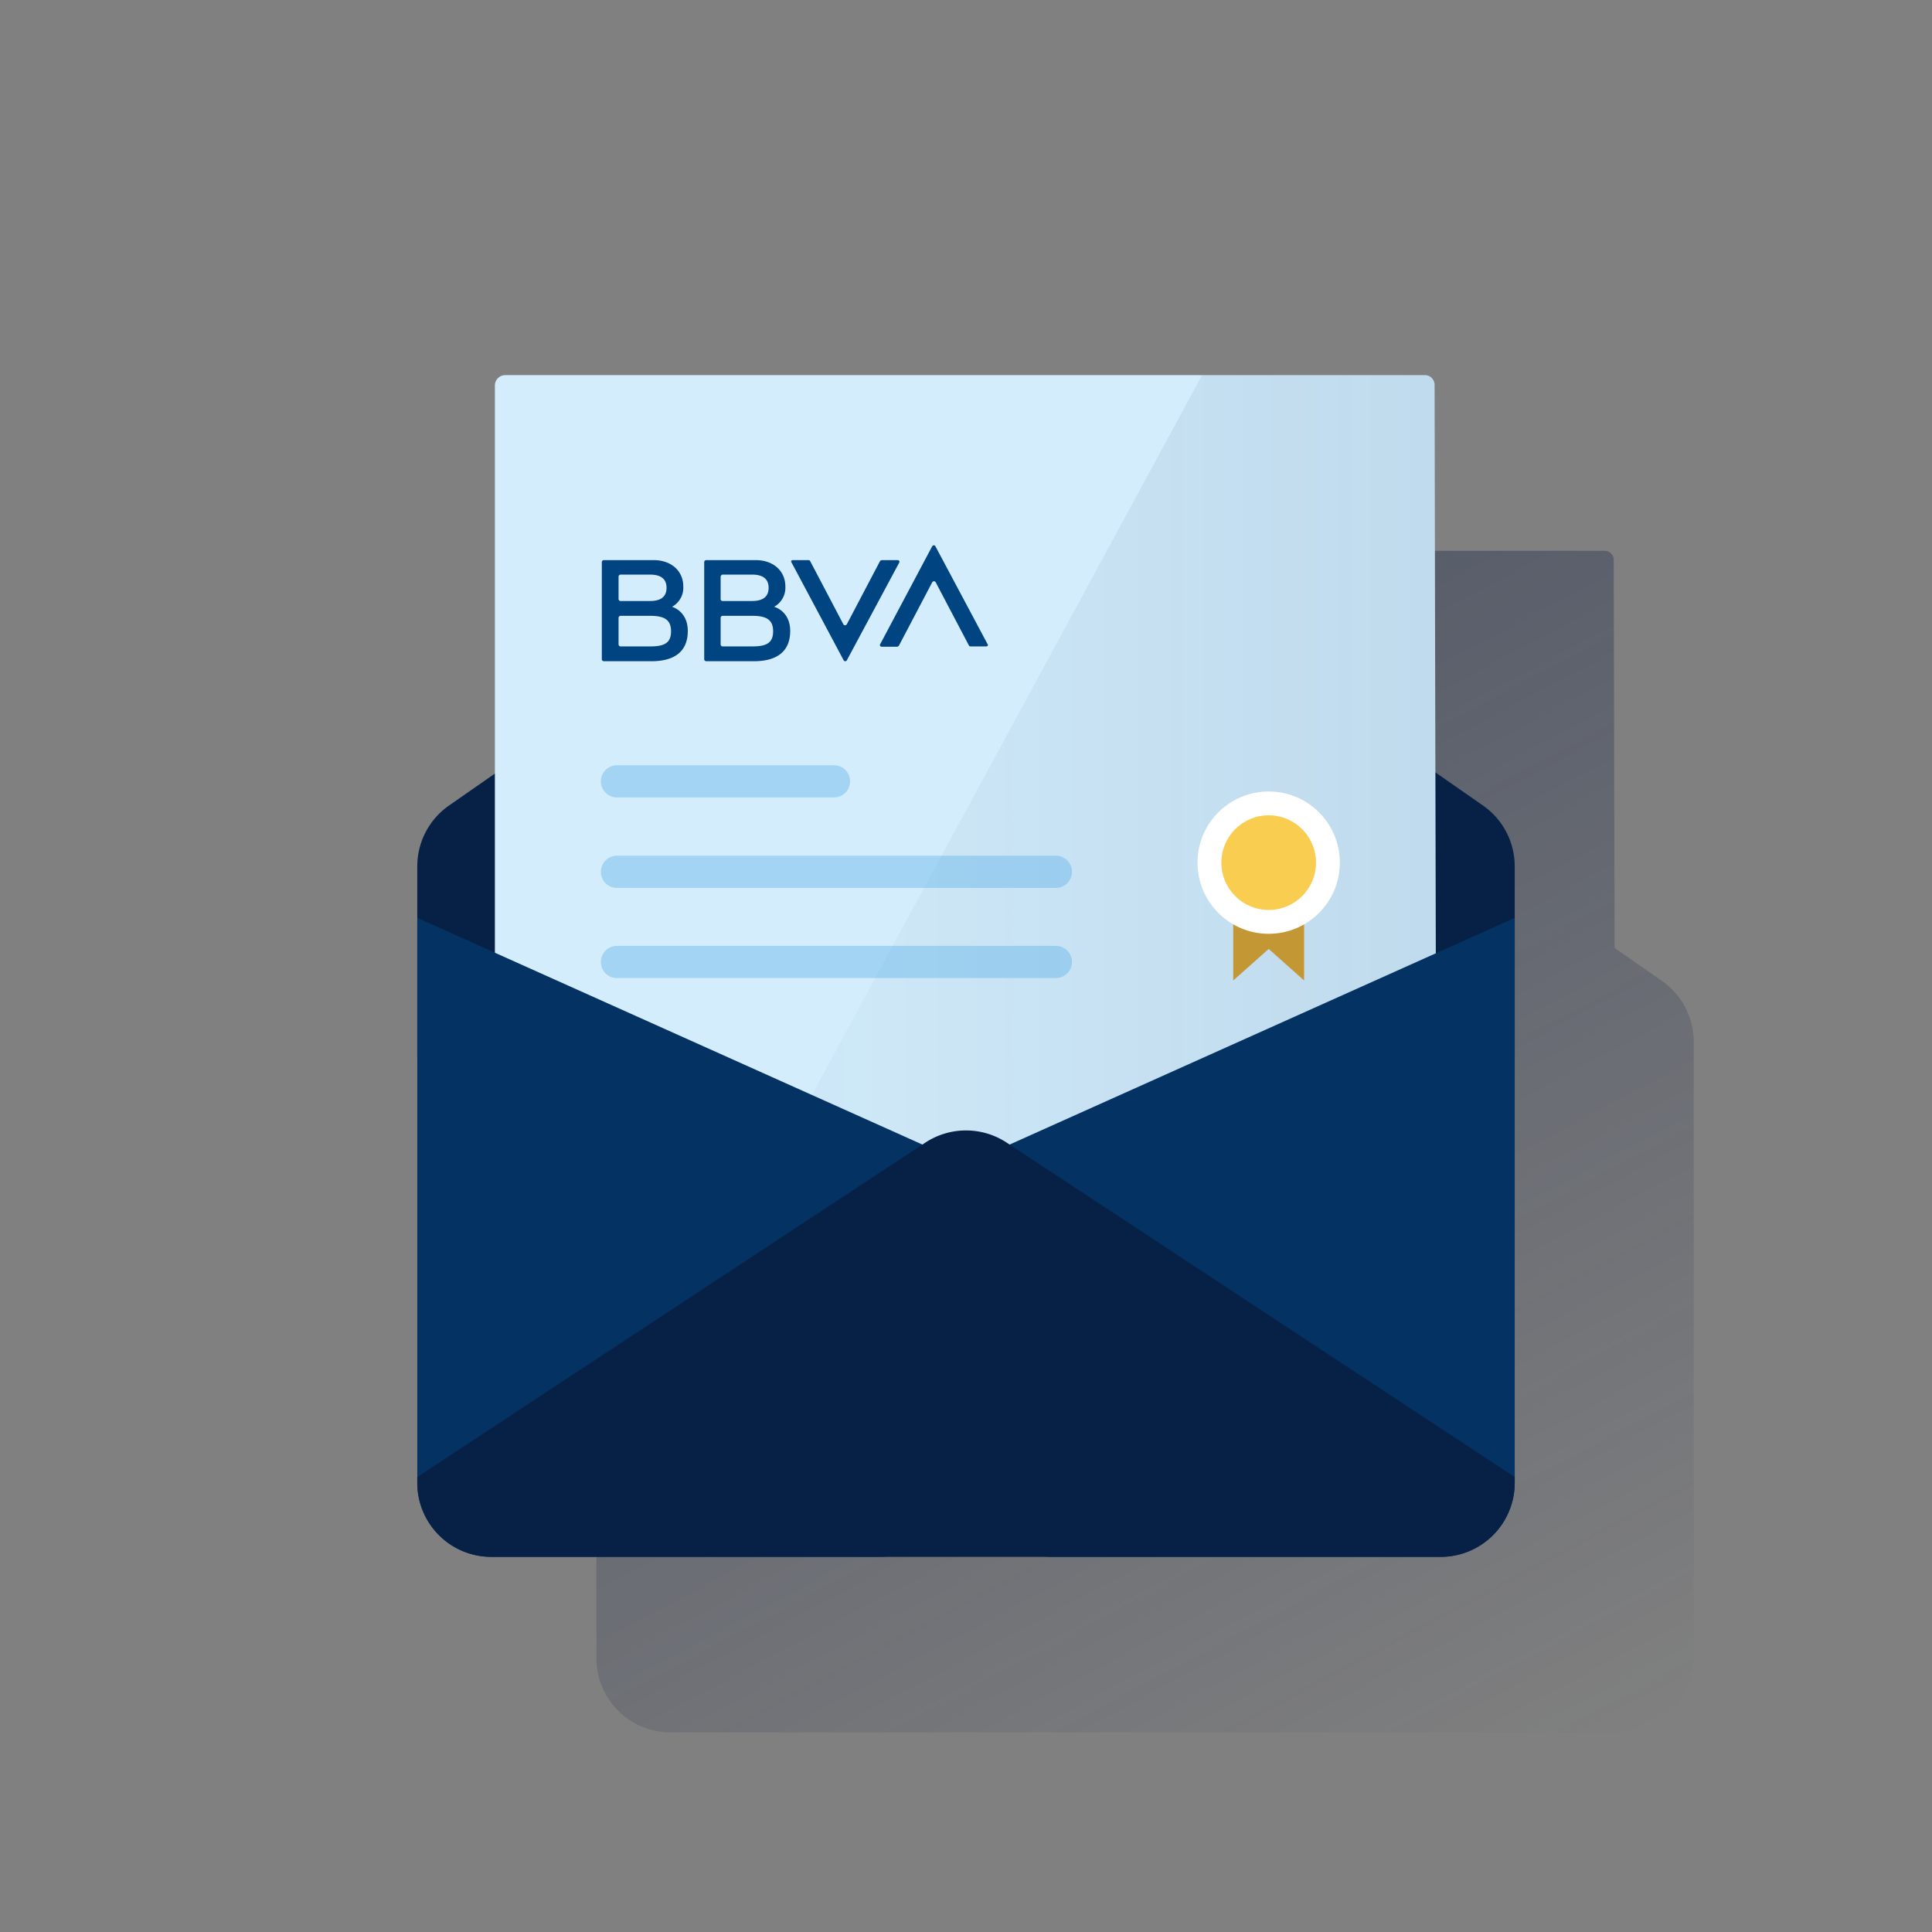 <svg xmlns="http://www.w3.org/2000/svg" xmlns:xlink="http://www.w3.org/1999/xlink" viewBox="0 0 600 600"><rect x="0" y="0" width="600" height="600" fill="#808080" stroke="none"/><defs><style>.cls-1{fill:none;}.cls-2{fill:url(#Degradado_sin_nombre_51);}.cls-3{fill:#072146;}.cls-4{fill:#d4edfc;}.cls-5{fill:url(#Degradado_sin_nombre_10);}.cls-6{fill:#043263;}.cls-7{opacity:0.35;}.cls-8{fill:#49a5e6;}.cls-9{fill:#c49735;}.cls-10{fill:#fff;}.cls-11{fill:#f8cd50;}.cls-12{fill:#004481;}</style><linearGradient id="Degradado_sin_nombre_51" x1="241.3" y1="-1917.34" x2="458.87" y2="-2326.52" gradientTransform="matrix(1, 0, 0, -1, 0, -1762)" gradientUnits="userSpaceOnUse"><stop offset="0" stop-color="#192647" stop-opacity="0.5"/><stop offset="1" stop-color="#192647" stop-opacity="0"/></linearGradient><linearGradient id="Degradado_sin_nombre_10" x1="446.35" y1="-2054.3" x2="182.71" y2="-2054.3" gradientTransform="matrix(1, 0, 0, -1, 0, -1762)" gradientUnits="userSpaceOnUse"><stop offset="0" stop-color="#043263" stop-opacity="0.1"/><stop offset="1" stop-color="#043263" stop-opacity="0"/></linearGradient></defs><title>4</title><g id="Cuadrados_Blancos" data-name="Cuadrados Blancos"><rect class="cls-1" width="600" height="600"/></g><g id="Capa_5" data-name="Capa 5"><path class="cls-2" d="M516.17,304.66l-14.74-10.27L501.15,174h0v-.32a1.31,1.31,0,0,0,0-.28,1.06,1.06,0,0,0-.1-.3,2,2,0,0,0-.08-.26,1.51,1.51,0,0,0-.15-.28,1.71,1.71,0,0,0-.13-.23l-.2-.24a1.56,1.56,0,0,0-.16-.2,3.11,3.11,0,0,0-.28-.23l-.17-.14-.3-.16-.21-.11a2,2,0,0,0-.41-.13h-.15a3.05,3.05,0,0,0-.6-.06H212.55a3.24,3.24,0,0,0-3.24,3.24h0V294.74l-14.23,9.92a23,23,0,0,0-9.86,18.87V515a23,23,0,0,0,23,23H503a23,23,0,0,0,23-23V323.53A23,23,0,0,0,516.17,304.66Z"/><path class="cls-3" d="M139.45,250.16,300,138.38,460.55,250.16A23,23,0,0,1,470.41,269V328.2H129.59V269A23,23,0,0,1,139.45,250.16Z"/><path class="cls-4" d="M442.52,116.5H156.92a3.23,3.23,0,0,0-3.23,3.23h0v348H442.3a4,4,0,0,0,4-4l-.57-241.4-.21-102.84A3,3,0,0,0,442.52,116.5Z"/><path class="cls-5" d="M373.31,116.5,182.71,468.11H442.35c2.19,0,4-2.24,4-4.43l-.83-344.18a3,3,0,0,0-3-3Z"/><path class="cls-6" d="M297.84,360.56l-168.25-75.5V460.5a23,23,0,0,0,23,23H273a24.8,24.8,0,0,0,24.8-24.8h0Z"/><path class="cls-6" d="M302.16,360.56l168.25-75.5V460.5a23,23,0,0,1-23,23H327a24.8,24.8,0,0,1-24.8-24.8h0Z"/><path class="cls-3" d="M470.41,458.7,312.65,354.86a23,23,0,0,0-25.3,0L129.59,458.7v1.8a23,23,0,0,0,23,23H447.41a23,23,0,0,0,23-23Z"/><g class="cls-7"><path class="cls-8" d="M259,247.65H191.6a5,5,0,0,1,0-10H259a5,5,0,0,1,0,10Z"/></g><g class="cls-7"><path class="cls-8" d="M327.9,275.75H191.6a5,5,0,0,1,0-10H327.9a5,5,0,0,1,0,10Z"/></g><g class="cls-7"><path class="cls-8" d="M327.9,303.75H191.6a5,5,0,0,1,0-10H327.9a5,5,0,0,1,0,10Z"/></g><polygon class="cls-9" points="405 304.5 394 294.7 383 304.5 383 261 405 261.1 405 304.5"/><circle class="cls-10" cx="394" cy="267.9" r="22.1"/><circle class="cls-11" cx="394" cy="267.9" r="14.7"/><path class="cls-12" d="M273.3,174.25,263,193.85a.67.67,0,0,1-.8.3c-.1-.1-.2-.1-.3-.3l-10.3-19.6a.55.55,0,0,0-.5-.3h-5a.46.46,0,0,0-.4.5c0,.1,0,.1.1.2l16.2,30.4a.54.54,0,0,0,.8.2c.1-.1.2-.1.2-.2l16.3-30.4a.48.48,0,0,0-.2-.6c-.1,0-.1-.1-.2-.1h-5a.86.86,0,0,0-.6.3"/><path class="cls-12" d="M279.2,200.45l10.3-19.6a.67.67,0,0,1,.8-.3c.1.1.2.1.3.3l10.3,19.6a.55.55,0,0,0,.5.3h5a.46.46,0,0,0,.4-.5c0-.1,0-.1-.1-.2l-16.2-30.4a.54.54,0,0,0-.8-.2c-.1.1-.2.1-.2.2l-16.2,30.5a.48.48,0,0,0,.2.6c.1,0,.1.1.2.1h5a1,1,0,0,0,.5-.4"/><path class="cls-12" d="M202,200.75h-9.3a.65.65,0,0,1-.6-.6h0v-8.3a.65.65,0,0,1,.6-.6H202c4.4,0,6.4,1.3,6.4,4.8s-1.9,4.7-6.4,4.7m-9.3-22.3h9.2c3.4,0,5.1,1.4,5.1,4.1s-1.7,4.1-5.1,4.1h-9.2a.65.65,0,0,1-.6-.6h0v-7a.65.65,0,0,1,.6-.6h0m16,10a6.75,6.75,0,0,0,3.5-6.3c0-4.9-3.8-8.2-9.2-8.2H187.5a.65.65,0,0,0-.6.6h0v30.2a.65.65,0,0,0,.6.6h14.8c7.4,0,11.3-3.2,11.3-9.4s-4.9-7.5-4.9-7.5"/><path class="cls-12" d="M233.7,200.75h-9.3a.65.65,0,0,1-.6-.6h0v-8.3a.65.65,0,0,1,.6-.6h9.3c4.4,0,6.4,1.3,6.4,4.8s-1.9,4.7-6.4,4.7m-9.3-22.3h9.2c3.4,0,5.1,1.4,5.1,4.1s-1.7,4.1-5.1,4.1h-9.2a.58.58,0,0,1-.6-.6h0v-7c.1-.3.3-.6.6-.6h0m16,10a6.75,6.75,0,0,0,3.5-6.3c0-4.9-3.8-8.2-9.2-8.2H219.3a.65.65,0,0,0-.6.6h0v30.2a.65.65,0,0,0,.6.6h14.8c7.4,0,11.3-3.2,11.3-9.4s-4.9-7.5-5-7.5"/></g></svg>